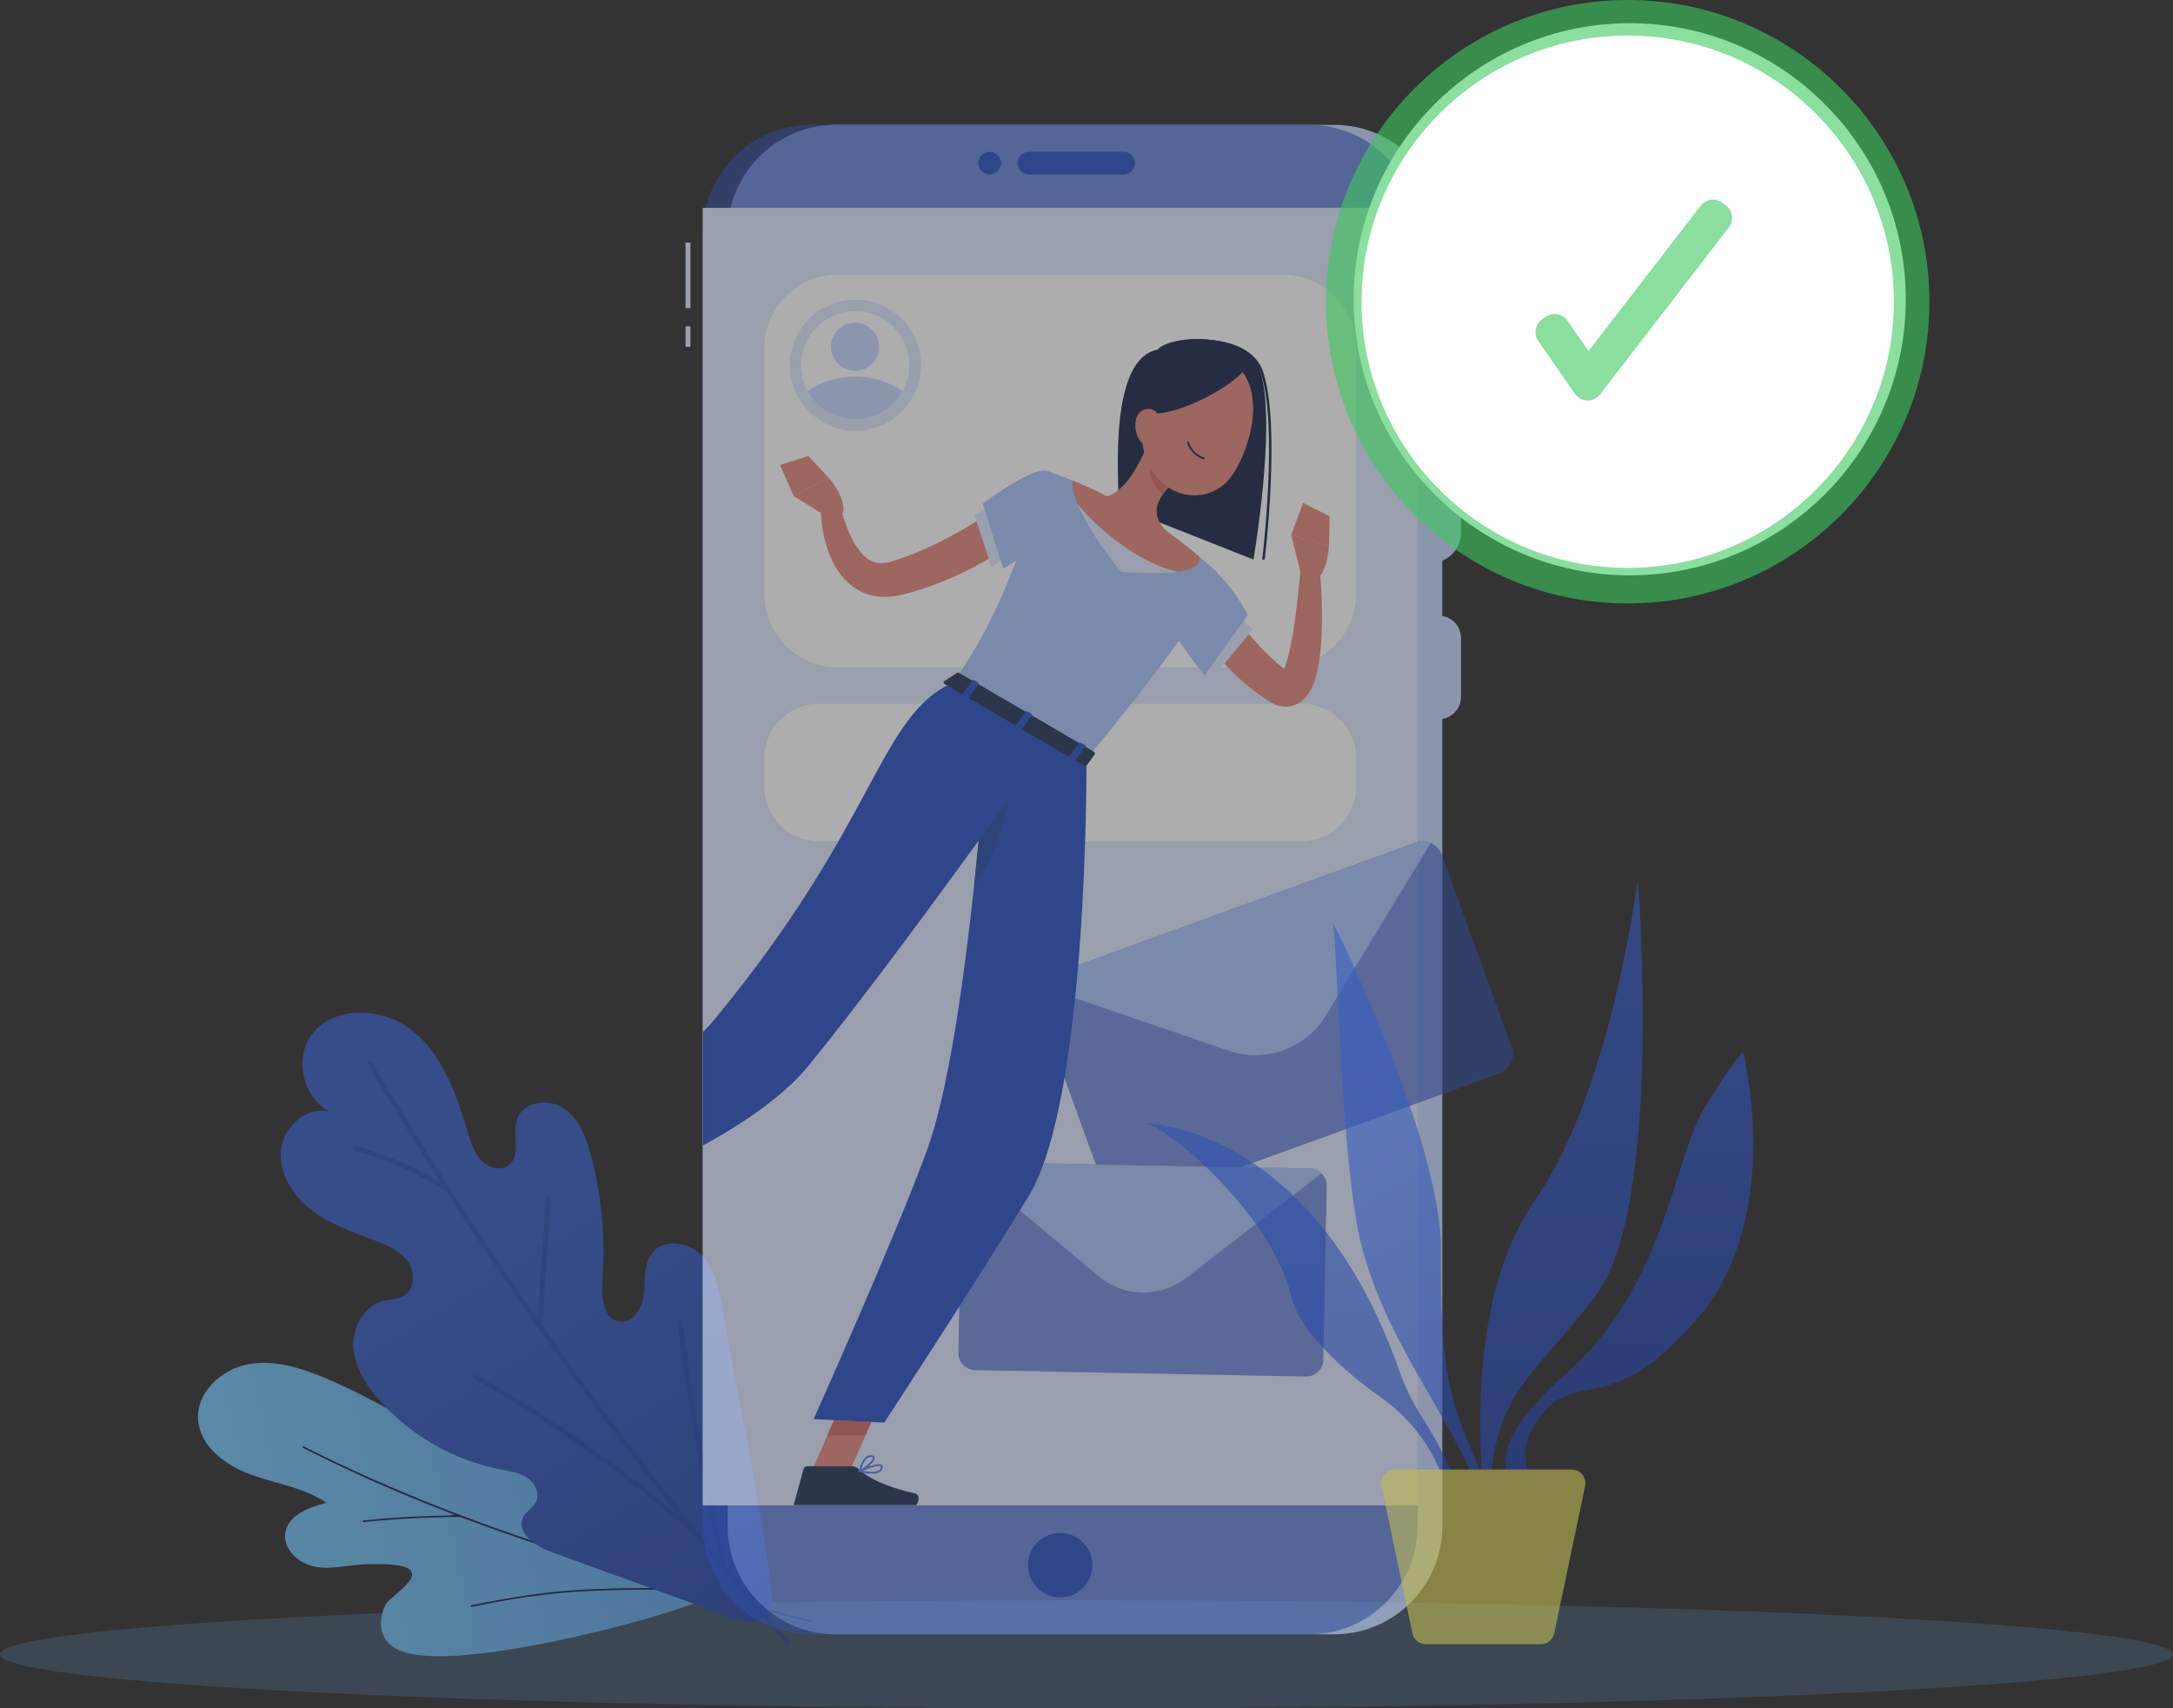 <?xml version="1.0" encoding="utf-8"?>
<!-- Generator: Adobe Illustrator 22.1.0, SVG Export Plug-In . SVG Version: 6.00 Build 0)  -->
<svg version="1.1" id="Capa_1" xmlns="http://www.w3.org/2000/svg" xmlns:xlink="http://www.w3.org/1999/xlink" x="0px" y="0px"
	 width="294.072px" height="231.19px" viewBox="0 0 294.072 231.19" enable-background="new 0 0 294.072 231.19"
	 xml:space="preserve">
<rect x="0" y="0" width="294.072" height="231.19" fill="#333333" stroke="none"/>
<g>
	<g>
		<g opacity="0.6">
			<ellipse opacity="0.37" fill="#5891C2" cx="147.036" cy="223.875" rx="147.036" ry="7.315"/>
			<g>
				<g>
					<g>
						
							<linearGradient id="SVGID_1_" gradientUnits="userSpaceOnUse" x1="-8681.758" y1="5882.911" x2="-8629.244" y2="5825.294" gradientTransform="matrix(-0.49 0.871 0.871 0.49 -9273.165 4869.902)">
							<stop  offset="0" style="stop-color:#5D9BE3"/>
							<stop  offset="1" style="stop-color:#75C6F4"/>
						</linearGradient>
						<path fill="url(#SVGID_1_)" d="M79.57,197.167c-2.384-2.779-4.689-5.681-7.618-7.879c-2.693-2.021-6.904-3.209-9.146-0.697
							c-2.174,2.436-0.746,6.247,0.768,9.139c-6.094-4.252-12.443-8.2-19.277-11.119c-3.382-1.445-7.07-2.651-10.688-1.991
							c-3.618,0.66-7.022,3.776-6.804,7.447c0.217,3.649,3.703,6.239,7.139,7.487c3.436,1.248,7.22,1.746,10.235,3.813
							c-2.378,0.599-5.209,1.672-5.568,4.098c-0.324,2.193,1.789,4.097,3.96,4.542c2.172,0.445,4.398-0.205,6.613-0.3
							c12.305-0.532,3.744,3.988,3.001,5.441c-0.742,1.453-0.919,3.307-0.021,4.669c1.02,1.548,3.053,2.025,4.897,2.209c0,0,0,0,0,0
							c11.077,1.102,38.507-6.771,39.485-8.292C97.884,213.654,83.557,201.814,79.57,197.167z"/>
					</g>
					<path fill="#19264F" d="M109.715,219.452c0.022-0.038,0.026-0.088,0.01-0.124c-0.007-0.016-0.022-0.041-0.069-0.053
						c-6.22-1.576-10.999-2.827-15.498-4.06c-4.178-1.144-8.015-2.247-11.728-3.371l-0.074-0.022l-0.038-0.068
						c-1.329-2.377-2.978-4.607-4.573-6.763l-0.228-0.308c-1.474-1.996-2.999-4.06-4.765-5.816c-0.035-0.035-0.059-0.031-0.069-0.03
						c-0.033,0.005-0.069,0.033-0.09,0.07c-0.04,0.071,0.003,0.113,0.017,0.127c1.823,1.813,3.382,3.935,4.889,5.989l0.255,0.347
						c1.322,1.798,2.82,3.836,4.051,5.936l0.249,0.425l-0.471-0.144c-15.674-4.783-28.922-9.972-40.5-15.862
						c-0.079-0.04-0.124,0.014-0.145,0.05c-0.017,0.03-0.023,0.064-0.016,0.089c0.003,0.007,0.009,0.029,0.049,0.049
						c4.717,2.4,9.674,4.677,14.734,6.767c1.53,0.632,3.203,1.298,5.115,2.036l0.662,0.272l-0.728,0.099
						c-3.976,0.061-7.863,0.285-11.553,0.668c-0.041,0.004-0.068,0.021-0.085,0.052c-0.024,0.043-0.024,0.106,0,0.142
						c0.007,0.011,0.02,0.031,0.072,0.026c4.133-0.428,8.491-0.658,12.952-0.684l0.061-0.017l0.098,0.015
						c8.343,3.161,17.657,6.173,28.474,9.211l1.241,0.32l-1.291,0.058l-1.109,0.007c-3.857,0.026-7.846,0.051-11.755,0.31
						c-4.275,0.284-8.761,0.939-14.122,2.062c-0.017,0.014-0.029,0.028-0.037,0.042c-0.021,0.038-0.012,0.076,0.012,0.109
						c0.032,0.043,0.075,0.06,0.126,0.049c5.414-1.135,9.982-1.791,14.377-2.065c3.815-0.238,7.702-0.263,11.46-0.288
						c1.016-0.007,2.032-0.013,3.048-0.024l0.043-0.008l0.073,0.009c4.857,1.342,10.187,2.744,16.773,4.413
						C109.649,219.5,109.687,219.502,109.715,219.452z"/>
				</g>
				<g>
					<g>
						<g>
							
								<linearGradient id="SVGID_2_" gradientUnits="userSpaceOnUse" x1="-9280.646" y1="240.561" x2="-9234.652" y2="164.808" gradientTransform="matrix(-1 0 0 1 -9170.614 0)">
								<stop  offset="0" style="stop-color:#26439E"/>
								<stop  offset="1" style="stop-color:#395FC4"/>
							</linearGradient>
							<path fill="url(#SVGID_2_)" d="M97.768,177.096c-0.439-2.531-0.949-5.213-2.686-7.105c-1.737-1.892-5.149-2.474-6.775-0.486
								c-1.199,1.466-0.967,3.578-1.146,5.463c-0.18,1.886-1.407,4.106-3.287,3.876c-2.222-0.273-2.515-3.335-2.345-5.567
								c0.431-5.662-0.093-11.395-1.543-16.884c-0.639-2.417-1.577-4.953-3.634-6.373c-2.057-1.42-5.5-0.988-6.345,1.364
								c-0.733,2.041,0.584,4.819-1.07,6.222c-1.052,0.893-2.759,0.5-3.736-0.474c-0.977-0.974-1.408-2.354-1.809-3.674
								c-1.544-5.085-3.329-10.443-7.408-13.847c-4.08-3.405-11.205-3.691-14.057,0.792c-2.094,3.291-0.76,8.253,2.702,10.05
								c-3.058-0.846-6.27,1.986-6.596,5.143c-0.326,3.157,1.586,6.2,4.099,8.138c2.513,1.938,5.574,2.993,8.543,4.114
								c1.671,0.631,3.421,1.36,4.473,2.802s1.027,3.816-0.508,4.729c-0.838,0.498-1.879,0.449-2.823,0.69
								c-2.644,0.676-4.194,3.677-3.978,6.397c0.216,2.721,1.804,5.145,3.628,7.176c4.226,4.707,10.011,7.989,16.22,9.202
								c1.262,0.246,2.586,0.428,3.653,1.145c1.067,0.718,1.77,2.179,1.175,3.319c-0.4,0.766-1.269,1.196-1.684,1.954
								c-1.099,2.009,1.547,3.949,3.699,4.731l0,0c6.266,2.277,12.533,4.553,18.799,6.83c4.537,1.649,11.893,5.908,11.012-1.802
								C102.892,202.339,99.893,189.684,97.768,177.096z"/>
						</g>
						<path opacity="0.51" fill="#26439E" d="M64.541,186.099c9.776,5.495,18.984,11.934,27.501,19.221
							c-10.454-13.088-20.294-26.665-29.463-40.687c-0.757-1.158-1.508-2.319-2.255-3.483c-3.855-2.414-8.009-4.232-12.395-5.435
							c-0.402-0.11-0.184-0.719,0.215-0.61c4.007,1.099,7.819,2.718,11.392,4.817c-3.314-5.188-6.537-10.432-9.672-15.731
							c-0.211-0.357,0.377-0.627,0.587-0.272c6.988,11.812,14.437,23.349,22.315,34.584c0.382-5.461,0.764-10.921,1.146-16.382
							c0.029-0.416,0.674-0.362,0.645,0.054c-0.4,5.709-0.799,11.418-1.199,17.127c-0.001,0.014-0.004,0.026-0.007,0.038
							c7.632,10.84,15.671,21.394,24.097,31.632c-2.498-10.581-4.425-21.286-5.761-32.076c-0.051-0.411,0.586-0.526,0.637-0.112
							c1.388,11.207,3.407,22.324,6.047,33.303c0.607,0.733,1.21,1.468,1.82,2.198c2.263,2.704,4.555,5.384,6.872,8.042
							l-0.489,0.414c-4.221-4.847-8.357-9.769-12.4-14.765c-0.044-0.009-0.089-0.029-0.133-0.068
							c-9.168-8.139-19.18-15.272-29.867-21.279C63.813,186.429,64.181,185.896,64.541,186.099z"/>
					</g>
				</g>
			</g>
		</g>
	</g>
	<g opacity="0.6">
		<g>
			<g>
				<path fill="#C6D8FD" d="M180.577,221.166h-67.491c-8.038,0-14.615-6.577-14.615-14.615V31.511
					c0-8.038,6.577-14.615,14.615-14.615h67.491c8.038,0,14.615,6.577,14.615,14.615v175.039
					C195.192,214.589,188.615,221.166,180.577,221.166z"/>
				<path fill="#C6D8FD" d="M193.707,76.157h-3.739c-2.205,0-4.01-1.804-4.01-4.01V55.333c0-2.205,1.804-4.01,4.01-4.01h3.739
					c2.205,0,4.01,1.804,4.01,4.01v16.814C197.717,74.353,195.912,76.157,193.707,76.157z"/>
				<path fill="#C6D8FD" d="M194.705,97.33h-5.735c-1.656,0-3.012-1.355-3.012-3.012v-7.987c0-1.656,1.355-3.012,3.012-3.012h5.735
					c1.656,0,3.012,1.355,3.012,3.012v7.987C197.717,95.974,196.361,97.33,194.705,97.33z"/>
				<rect x="92.77" y="32.832" fill="#DEE7FD" width="0.67" height="8.861"/>
				<rect x="92.77" y="44.151" fill="#DEE7FD" width="0.67" height="2.776"/>
				<path opacity="0.6" fill="#2F54C6" d="M177.222,221.166h-67.491c-8.038,0-14.615-6.577-14.615-14.615V31.511
					c0-8.038,6.577-14.615,14.615-14.615h67.491c8.038,0,14.615,6.577,14.615,14.615v175.04
					C191.837,214.589,185.26,221.166,177.222,221.166z"/>
				<path fill="#2F54C6" d="M147.836,211.812c0,2.408-1.952,4.359-4.359,4.359s-4.359-1.952-4.359-4.359
					c0-2.407,1.952-4.359,4.359-4.359S147.836,209.404,147.836,211.812z"/>
				<rect x="95.116" y="28.153" fill="#DEE7FD" width="96.721" height="175.541"/>
				<rect x="95.116" y="28.153" fill="#DEE7FD" width="96.721" height="175.541"/>
				<path fill="#FFFFFF" d="M173.581,90.325h-60.208c-5.464,0-9.935-4.471-9.935-9.935v-33.3c0-5.464,4.471-9.935,9.935-9.935
					h60.208c5.464,0,9.935,4.471,9.935,9.935v33.3C183.516,85.855,179.045,90.325,173.581,90.325z"/>
				
					<ellipse transform="matrix(0.923 -0.386 0.386 0.923 -10.112 48.468)" fill="#DEE7FD" cx="115.714" cy="49.432" rx="8.867" ry="8.867"/>
				<path fill="#FFFFFF" d="M123.033,49.431c0,1.264-0.321,2.45-0.884,3.486c-1.234,2.281-3.652,3.832-6.434,3.832
					c-2.782,0-5.199-1.551-6.434-3.832c-0.564-1.036-0.884-2.222-0.884-3.486c0-4.043,3.276-7.318,7.318-7.318
					C119.757,42.112,123.033,45.388,123.033,49.431z"/>
				<path fill="#C6D8FD" d="M122.148,52.917c-1.234,2.281-3.652,3.832-6.434,3.832c-2.782,0-5.199-1.551-6.434-3.832
					c1.842-1.231,4.054-1.949,6.434-1.949C118.095,50.967,120.306,51.686,122.148,52.917z"/>
				<circle fill="#C6D8FD" cx="115.714" cy="46.927" r="3.26"/>
				<path fill="#FFFFFF" d="M176.186,113.85h-65.418c-4.032,0-7.33-3.299-7.33-7.33v-3.952c0-4.032,3.299-7.33,7.33-7.33h65.418
					c4.031,0,7.33,3.299,7.33,7.33v3.952C183.516,110.552,180.217,113.85,176.186,113.85z"/>
				<path fill="#2F54C6" d="M132.379,22.077c0-0.851,0.69-1.542,1.542-1.542s1.542,0.69,1.542,1.542c0,0.852-0.69,1.542-1.542,1.542
					S132.379,22.928,132.379,22.077z"/>
				<path fill="#2F54C6" d="M139.247,20.535h12.809c0.848,0,1.542,0.694,1.542,1.542l0,0c0,0.848-0.694,1.542-1.542,1.542h-12.809
					c-0.848,0-1.542-0.694-1.542-1.542l0,0C137.705,21.229,138.399,20.535,139.247,20.535z"/>
			</g>
			<g>
				<path opacity="0.6" fill="#2F54C6" d="M195.123,115.651l9.467,26.1c0.513,1.414-0.224,2.989-1.638,3.502l-49.686,18.023
					c-1.413,0.513-2.989-0.224-3.502-1.638l-9.467-26.1c-0.268-0.739-0.194-1.524,0.138-2.178c0.306-0.593,0.825-1.08,1.5-1.324
					l49.686-18.023c0.675-0.245,1.385-0.204,2,0.055C194.295,114.357,194.855,114.913,195.123,115.651z"/>
				<path fill="#A9C4FC" d="M193.62,114.069l-14.198,23.372c-2.712,4.464-8.164,6.441-13.107,4.754l-25.88-8.834
					c0.306-0.593,0.825-1.08,1.5-1.324l49.686-18.023C192.295,113.769,193.005,113.809,193.62,114.069z"/>
			</g>
			<g>
				<path opacity="0.6" fill="#2F54C6" d="M179.54,160.505l-0.455,23.512c-0.025,1.273-1.087,2.295-2.36,2.27l-44.76-0.866
					c-1.273-0.025-2.295-1.087-2.27-2.36l0.455-23.512c0.013-0.666,0.31-1.264,0.772-1.68c0.422-0.376,0.981-0.603,1.588-0.591
					l44.76,0.866c0.608,0.012,1.157,0.26,1.564,0.652C179.279,159.23,179.553,159.84,179.54,160.505z"/>
				<path fill="#A9C4FC" d="M178.833,158.797l-18.333,14.157c-3.501,2.704-8.413,2.609-11.807-0.228l-17.772-14.856
					c0.422-0.376,0.981-0.603,1.588-0.591l44.76,0.866C177.877,158.157,178.426,158.405,178.833,158.797z"/>
			</g>
			<g>
				<defs>
					<rect id="SVGID_382_" x="95.116" y="28.153" width="96.721" height="175.541"/>
				</defs>
				<clipPath id="SVGID_4_">
					<use xlink:href="#SVGID_382_"  overflow="visible"/>
				</clipPath>
				<g clip-path="url(#SVGID_4_)">
					<path fill="#1E2A4C" d="M151.384,68.501c0-4.021-1.34-19.845,5.25-21.186c2.085-2.197,12.411-2.422,14,3.165
						c2.085,7.335-1.005,25.244-1.005,25.244L151.384,68.501"/>
					<path fill="#1E2A4C" d="M170.997,75.762c-0.007,0-0.014,0-0.02-0.001c-0.092-0.011-0.157-0.095-0.146-0.187
						c0.022-0.18,2.176-18.084-0.226-25.189c-0.656-1.941-2.535-3.305-5.293-3.841c-3.596-0.7-7.485,0.173-8.559,1.422
						c-0.06,0.07-0.166,0.078-0.236,0.018c-0.07-0.06-0.078-0.166-0.018-0.236c1.256-1.461,5.485-2.192,8.877-1.533
						c2.88,0.56,4.85,2.003,5.547,4.063c2.426,7.177,0.263,25.156,0.241,25.337C171.153,75.699,171.081,75.762,170.997,75.762z"/>
					<path fill="#E4897B" d="M165.085,79.501l0.163,0.358l0.205,0.421c0.137,0.284,0.289,0.575,0.442,0.861
						c0.315,0.572,0.643,1.145,1.007,1.697c0.704,1.12,1.481,2.203,2.328,3.229c0.864,1.01,1.769,1.987,2.742,2.898
						c0.5,0.437,0.988,0.894,1.51,1.308l0.786,0.62l0.186,0.147c0,0,0.014,0.018-0.003,0.008c-0.023-0.004-0.103-0.041-0.262-0.054
						c-0.164-0.022-0.392,0.006-0.567,0.083c-0.169,0.065-0.257,0.144-0.286,0.185c-0.043,0.063,0.074-0.039,0.175-0.214
						c0.22-0.361,0.443-0.943,0.622-1.542c0.374-1.22,0.631-2.59,0.865-3.964c0.233-1.38,0.416-2.79,0.566-4.207
						c0.177-1.413,0.301-2.854,0.438-4.262l2.583-0.038c0.162,1.491,0.231,2.95,0.293,4.435c0.032,1.48,0.03,2.965-0.031,4.47
						c-0.071,1.508-0.205,3.019-0.526,4.616c-0.178,0.803-0.378,1.619-0.815,2.553c-0.232,0.467-0.513,0.985-1.086,1.545
						c-0.301,0.28-0.694,0.563-1.201,0.761c-0.518,0.198-1.114,0.26-1.638,0.196c-0.518-0.066-0.944-0.227-1.288-0.397
						c-0.18-0.087-0.314-0.175-0.47-0.269l-0.255-0.171l-0.973-0.66c-0.648-0.442-1.26-0.934-1.873-1.424
						c-1.203-1.008-2.341-2.095-3.384-3.269c-1.032-1.183-1.999-2.424-2.861-3.744c-0.431-0.66-0.825-1.346-1.206-2.045
						c-0.187-0.354-0.374-0.705-0.546-1.076l-0.254-0.564c-0.088-0.202-0.156-0.365-0.262-0.643L165.085,79.501z"/>
					<polygon fill="#DEE7FD" points="167.353,82.966 162.847,89.177 164.709,91.008 169.505,85.243 					"/>
					<path fill="#A9C4FC" d="M160.29,74.767c5.072,1.365,8.569,8.456,8.569,8.456L163,91.436c0,0-7.039-8.855-6.869-11.671
						C156.309,76.833,157.233,73.945,160.29,74.767z"/>
					<path fill="#E4897B" d="M176.077,77.722l-1.34-5.335l5.117,1.492c0,0-0.146,3.602-1.91,4.779L176.077,77.722z"/>
					<polygon fill="#E4897B" points="176.348,68.056 179.941,69.872 179.854,73.879 174.737,72.387 					"/>
					<path fill="#E4897B" d="M112.11,70.031l-4.683-2.885l4.706-2.504c0,0,2.409,2.681,1.968,4.755L112.11,70.031z"/>
					<polygon fill="#E4897B" points="105.558,62.919 109.399,61.712 112.133,64.642 107.427,67.146 					"/>
					<polygon fill="#E4897B" points="109.696,199.467 114.624,199.949 119.751,188.221 114.823,187.74 					"/>
					<polygon fill="#E4897B" points="59.691,163.565 62.502,167.821 73.263,162.68 70.452,158.424 					"/>
					<path fill="#26395A" d="M63.68,167.377l-1.671-5.482c-0.061-0.199-0.249-0.319-0.452-0.288l-4.527,0.697
						c-0.47,0.072-0.777,0.589-0.629,1.047c0.615,1.901,1.008,2.788,1.743,5.199c0.452,1.483,1.234,4.83,1.858,6.878
						c0.61,2.003,2.683,1.54,2.606,0.631c-0.343-4.074,0.331-6.157,1.021-7.775C63.753,167.993,63.769,167.669,63.68,167.377z"/>
					<path fill="#26395A" d="M115.278,198.426h-6.051c-0.22,0-0.419,0.153-0.478,0.368l-1.316,4.788
						c-0.136,0.497,0.229,0.967,0.738,0.958c2.115-0.036,3.147-0.16,5.808-0.16c1.637,0,5.869,0.17,8.129,0.17
						c2.211,0,2.674-2.235,1.759-2.438c-4.102-0.908-6.467-2.16-7.733-3.354C115.907,198.542,115.6,198.426,115.278,198.426z"/>
					<polygon fill="#CE6F64" points="119.748,188.224 117.107,194.27 111.967,194.27 114.819,187.743 					"/>
					<polygon fill="#CE6F64" points="70.448,158.424 73.26,162.682 67.712,165.33 64.9,161.072 					"/>
					<path fill="#A9C4FC" d="M164.688,77.391c0,0,1.665,1.966-17.652,25.341c-7.095-4.152-14.428-8.442-17.881-10.463
						c4.558-7.102,7.192-11.584,12.453-28.554c0,0,4.223,1.377,8.178,3.442c5.354,2.796,7.821,4.538,8.119,4.751
						C161.207,74.267,164.688,77.391,164.688,77.391z"/>
					<path fill="#E4897B" d="M155.941,58.486c-1.016,2.912-3.306,7.998-6.154,8.672c0,0-0.836,3.068,4.018,5.908
						c5.338,3.123,4.101-1.157,4.101-1.157c-2.506-2.4-1.166-4.518,0.529-6.251L155.941,58.486z"/>
					<g>
						<path fill="#E4897B" d="M162.344,75.373c-1.258-1.051-2.87-2.344-4.437-3.467c-2.505-1.792-5.029-3.136-8.121-4.752
							c-1.582-0.829-3.203-1.548-4.583-2.102c-0.222,0.37-0.042,1.497,0.638,3.148c2.573,3.318,8.548,8.201,13.535,9.17
							C161.694,77.039,162.422,76.304,162.344,75.373z"/>
						<path fill="#DEE7FD" d="M145.84,68.201c0.932,2.262,2.809,5.513,5.933,9.196c3.532,0.245,5.962,0.209,7.602-0.026
							C154.389,76.402,148.414,71.519,145.84,68.201z"/>
					</g>
					<path fill="#CE6F64" d="M156.957,61.411l1.477,4.243c-0.403,0.409-0.783,0.841-1.094,1.295
						c-1.019-0.812-2.113-2.79-1.549-4.025C156.073,62.308,156.704,61.626,156.957,61.411z"/>
					<path fill="#E4897B" d="M155.993,52.693c-1.386,4.869-2.077,6.9-0.531,10.194c2.325,4.955,8.608,5.593,11.421,1.236
						c2.532-3.921,4.373-11.225,0.376-14.765C163.321,45.871,157.379,47.824,155.993,52.693z"/>
					<path fill="#1E2A4C" d="M154.567,55.749c3.462,1.291,11.607-3.007,13.823-5.641c0.298-4.058-9.224-2.457-9.224-2.457
						S154.083,46.105,154.567,55.749z"/>
					<path fill="#E4897B" d="M153.738,56.733c-0.25,1.019-0.005,2.059,0.454,2.789c0.691,1.098,1.904,0.69,2.44-0.416
						c0.482-0.996,0.703-2.768-0.34-3.484C155.264,54.915,154.024,55.567,153.738,56.733z"/>
					<path fill="#2F54C6" d="M147.036,102.731c0,0,0.293,45.924-7.852,59.181c-8.471,13.789-19.517,30.598-19.517,30.598
						l-9.56-0.462c0,0,11.151-24.878,15.358-36.423c5.799-15.916,8.477-60.555,8.477-60.555L147.036,102.731z"/>
					<path fill="#2C4EA5" d="M136.863,104.002c-1.266,0.933-2.64,2.647-3.946,4.592c-0.297,3.413-0.66,7.258-1.091,11.279
						C134.741,115.924,137.049,108.973,136.863,104.002z"/>
					<path fill="#2F54C6" d="M142.314,99.969c0,0-20.236,28.722-32.852,44.201c-10.19,12.502-39.68,21.431-39.68,21.431
						l-3.597-6.035c0,0,23.461-13.092,30.457-21.551c22.393-27.074,22.116-41.117,32.513-45.745L142.314,99.969z"/>
					<path fill="#26395A" d="M129.502,91.063l-1.743,1.129c-0.135,0.088-0.062,0.3,0.144,0.421l18.752,10.972
						c0.161,0.094,0.341,0.093,0.41-0.002l1.098-1.506c0.076-0.104-0.009-0.28-0.185-0.383l-18.107-10.595
						C129.739,91.021,129.589,91.007,129.502,91.063z"/>
					<path fill="#2F54C6" d="M130.749,94.51l-0.485-0.284c-0.097-0.057-0.141-0.149-0.099-0.206l1.444-1.946
						c0.042-0.057,0.156-0.057,0.252-0.001l0.485,0.284c0.097,0.057,0.141,0.149,0.099,0.206l-1.444,1.946
						C130.959,94.567,130.846,94.567,130.749,94.51z"/>
					<path fill="#2F54C6" d="M145.191,102.961l-0.485-0.284c-0.097-0.057-0.141-0.149-0.099-0.206l1.444-1.946
						c0.042-0.057,0.156-0.057,0.252-0.001l0.485,0.284c0.097,0.056,0.141,0.149,0.099,0.206l-1.444,1.946
						C145.401,103.017,145.288,103.018,145.191,102.961z"/>
					<path fill="#2F54C6" d="M137.97,98.736l-0.485-0.284c-0.097-0.056-0.141-0.149-0.099-0.206l1.444-1.946
						c0.042-0.057,0.156-0.057,0.252-0.001l0.485,0.284c0.097,0.056,0.141,0.149,0.099,0.206l-1.444,1.946
						C138.18,98.792,138.067,98.792,137.97,98.736z"/>
					<path fill="#1E2A4C" d="M162.917,62.166c-0.013,0-0.027-0.002-0.04-0.007c-1.827-0.643-2.222-2.19-2.238-2.255
						c-0.016-0.065,0.024-0.13,0.088-0.146c0.068-0.016,0.131,0.024,0.146,0.088c0.004,0.015,0.385,1.487,2.083,2.085
						c0.063,0.022,0.096,0.091,0.074,0.154C163.013,62.135,162.967,62.166,162.917,62.166z"/>
					<path fill="#E4897B" d="M140.132,71.402c-1.268,1.016-2.477,1.832-3.758,2.673c-1.266,0.832-2.579,1.587-3.917,2.305
						c-2.663,1.454-5.487,2.668-8.45,3.578c-0.365,0.124-0.75,0.208-1.124,0.312c-0.391,0.098-0.72,0.201-1.163,0.293
						c-0.907,0.204-1.914,0.279-2.932,0.152c-1.02-0.123-2.05-0.48-2.921-1.022c-0.874-0.543-1.577-1.244-2.134-1.973
						c-1.115-1.473-1.678-3.062-2.091-4.6c-0.207-0.773-0.337-1.551-0.432-2.325c-0.096-0.785-0.156-1.524-0.151-2.362l2.574-0.218
						c0.301,1.268,0.734,2.627,1.253,3.823c0.511,1.209,1.189,2.311,1.947,3.075c0.776,0.771,1.539,1.102,2.376,1.107
						c0.427-0.006,0.889-0.058,1.39-0.218c0.585-0.187,1.27-0.401,1.895-0.631c2.548-0.946,5.046-2.139,7.46-3.519
						c1.214-0.676,2.384-1.438,3.56-2.184c1.155-0.746,2.344-1.581,3.374-2.346L140.132,71.402z"/>
					<polygon fill="#DEE7FD" points="131.842,69.646 134.16,76.655 136.338,75.352 134.299,68.398 					"/>
					<path fill="#A9C4FC" d="M141.609,63.715c-2.11-0.504-8.605,4.445-8.605,4.445l2.755,8.787c0,0,6.816-3.771,7.418-6.527
						C143.804,67.549,144.017,64.289,141.609,63.715z"/>
					<path fill="#577AFA" d="M64.196,170.249c-0.114,0-0.222-0.03-0.322-0.09c-0.557-0.331-0.712-1.516-0.755-2.194
						c-0.003-0.048,0.023-0.094,0.066-0.116c0.043-0.021,0.095-0.016,0.132,0.015c0.161,0.134,1.568,1.323,1.485,1.97
						c-0.013,0.102-0.068,0.241-0.255,0.329C64.425,170.221,64.307,170.249,64.196,170.249z M63.384,168.242
						c0.089,0.901,0.313,1.531,0.614,1.71c0.128,0.077,0.274,0.073,0.447-0.007c0.093-0.044,0.112-0.098,0.117-0.141
						C64.605,169.463,63.933,168.735,63.384,168.242z"/>
					<path fill="#577AFA" d="M65.042,168.793c-0.616,0-1.555-0.434-1.886-0.747c-0.031-0.029-0.044-0.073-0.034-0.115
						c0.01-0.042,0.041-0.075,0.082-0.088c0.06-0.018,1.466-0.439,2.098-0.052c0.168,0.103,0.27,0.252,0.304,0.442
						c0.053,0.3-0.105,0.434-0.204,0.487C65.306,168.771,65.182,168.793,65.042,168.793z M63.501,168.013
						c0.512,0.351,1.473,0.665,1.786,0.494c0.052-0.028,0.107-0.079,0.08-0.232c-0.021-0.121-0.084-0.212-0.192-0.278
						C64.798,167.764,63.976,167.897,63.501,168.013z"/>
					<path fill="#577AFA" d="M117.962,199.426c-0.583,0-1.216-0.113-1.656-0.211c-0.05-0.011-0.088-0.053-0.094-0.105
						c-0.006-0.051,0.022-0.101,0.069-0.122c0.408-0.192,2.469-1.128,3.017-0.755c0.075,0.05,0.162,0.149,0.152,0.329
						c-0.014,0.242-0.117,0.437-0.307,0.581C118.865,199.353,118.429,199.426,117.962,199.426z M116.724,199.053
						c0.66,0.12,1.797,0.257,2.273-0.103c0.132-0.1,0.202-0.232,0.211-0.403c0.004-0.071-0.021-0.098-0.046-0.115
						C118.866,198.232,117.627,198.661,116.724,199.053z"/>
					<path fill="#577AFA" d="M116.333,199.218c-0.028,0-0.056-0.01-0.078-0.029c-0.034-0.029-0.05-0.075-0.04-0.119
						c0.021-0.094,0.528-2.285,1.733-2.134c0.311,0.037,0.397,0.194,0.414,0.319c0.077,0.571-1.3,1.675-1.983,1.954
						C116.364,199.215,116.348,199.218,116.333,199.218z M117.837,197.171c-0.724,0-1.159,1.174-1.318,1.702
						c0.696-0.382,1.648-1.254,1.603-1.585c-0.008-0.059-0.076-0.097-0.203-0.112C117.892,197.172,117.864,197.171,117.837,197.171z
						"/>
				</g>
			</g>
		</g>
	</g>
	<g opacity="0.6">
		<g>
			
				<linearGradient id="SVGID_5_" gradientUnits="userSpaceOnUse" x1="-9384.873" y1="206.132" x2="-9350.045" y2="143.72" gradientTransform="matrix(-1 0 0 1 -9170.614 0)">
				<stop  offset="0" style="stop-color:#26439E"/>
				<stop  offset="1" style="stop-color:#395FC4"/>
			</linearGradient>
			<path fill="url(#SVGID_5_)" d="M195.004,169.115c-0.102,15.016,0.997,19.707,3.8,26.3c0.711,1.673,1.348,3.261,1.917,4.751
				h-1.243c-0.478-1.085-1.044-2.283-1.728-3.615c-4.695-9.153-10.768-17.229-13.549-28.213
				c-2.781-10.985-3.223-41.682-3.864-43.444C179.696,123.131,195.107,154.099,195.004,169.115z"/>
		</g>
		<g>
			
				<linearGradient id="SVGID_6_" gradientUnits="userSpaceOnUse" x1="-9377.13" y1="242.187" x2="-9388.3" y2="67.467" gradientTransform="matrix(-1 0 0 1 -9170.614 0)">
				<stop  offset="0" style="stop-color:#26439E"/>
				<stop  offset="1" style="stop-color:#395FC4"/>
			</linearGradient>
			<path fill="url(#SVGID_6_)" d="M200.641,201.572c-0.574-9.065-1.341-27.034,7.153-39.252
				c10.28-14.787,13.845-43.289,13.845-43.289s3.558,44.111-5.676,56.295c-7.972,10.519-13.945,13.313-14.216,26.246H200.641z"/>
		</g>
		
			<linearGradient id="SVGID_8_" gradientUnits="userSpaceOnUse" x1="-9346.228" y1="196.801" x2="-9347.947" y2="113.451" gradientTransform="matrix(-1 0 0 1 -9170.614 0)">
			<stop  offset="0" style="stop-color:#26439E"/>
			<stop  offset="1" style="stop-color:#395FC4"/>
		</linearGradient>
		<path fill="url(#SVGID_8_)" d="M189.379,185.522c0.721,2.055,1.638,4.036,2.816,5.867c1.559,2.423,3.761,6.17,4.803,9.438h-1.291
			c-0.356-0.811-0.791-1.775-1.271-2.785c-1.723-3.622-4.38-6.713-7.664-9.016c-4.707-3.302-10.901-8.824-12.017-13.563
			c-2.672-11.355-17.009-23.046-19.683-23.451C155.072,152.013,177.726,152.306,189.379,185.522z"/>
		
			<linearGradient id="SVGID_10_" gradientUnits="userSpaceOnUse" x1="-9390.672" y1="197.717" x2="-9392.391" y2="114.367" gradientTransform="matrix(-1 0 0 1 -9170.614 0)">
			<stop  offset="0" style="stop-color:#26439E"/>
			<stop  offset="1" style="stop-color:#395FC4"/>
		</linearGradient>
		<path fill="url(#SVGID_10_)" d="M205.635,201.284c0,0-7.129-3.613,6.25-15.331c13.378-11.718,14.55-28.905,18.749-35.936
			c4.199-7.031,5.273-7.617,5.273-7.617s5.566,22.07-5.957,35.741c-11.523,13.671-16.052,7.361-20.934,12.829
			c-4.883,5.468-1.331,9.826-1.331,9.826L205.635,201.284z"/>
		<path fill="#C1BB53" d="M214.514,201.093l-4.181,19.947c-0.179,0.853-0.931,1.464-1.803,1.464h-15.587
			c-0.872,0-1.624-0.611-1.803-1.464l-4.181-19.947c-0.24-1.145,0.634-2.22,1.803-2.22h23.949
			C213.88,198.872,214.754,199.948,214.514,201.093z"/>
	</g>
	<path fill="#FFFFFF" d="M220.549,3.141c20.6,0,37.359,16.759,37.359,37.358s-16.759,37.358-37.359,37.358
		s-37.358-16.759-37.358-37.358S199.949,3.141,220.549,3.141z"/>
	<path opacity="0.6" fill="#3CC85E" d="M220.275,0c-22.515,0-40.832,18.317-40.832,40.832s18.317,40.832,40.832,40.832
		s40.832-18.317,40.832-40.832S242.79,0,220.275,0z M220.275,4.81c19.863,0,36.022,16.159,36.022,36.021
		s-16.16,36.021-36.022,36.021s-36.021-16.159-36.021-36.021S200.413,4.81,220.275,4.81z M208.171,46.141
		c-0.318-0.458-0.441-1.024-0.342-1.573s0.412-1.036,0.871-1.355l0.497-0.345c0.955-0.66,2.264-0.425,2.926,0.529l2.856,4.113
		l15.179-19.675c0.71-0.92,2.031-1.089,2.95-0.381l0.478,0.369c0.919,0.709,1.09,2.03,0.38,2.949l-17.437,22.603
		c-0.398,0.517-1.014,0.819-1.665,0.819c-0.017,0-0.035,0-0.053-0.001c-0.67-0.016-1.292-0.352-1.675-0.902L208.171,46.141z"/>
</g>
</svg>
